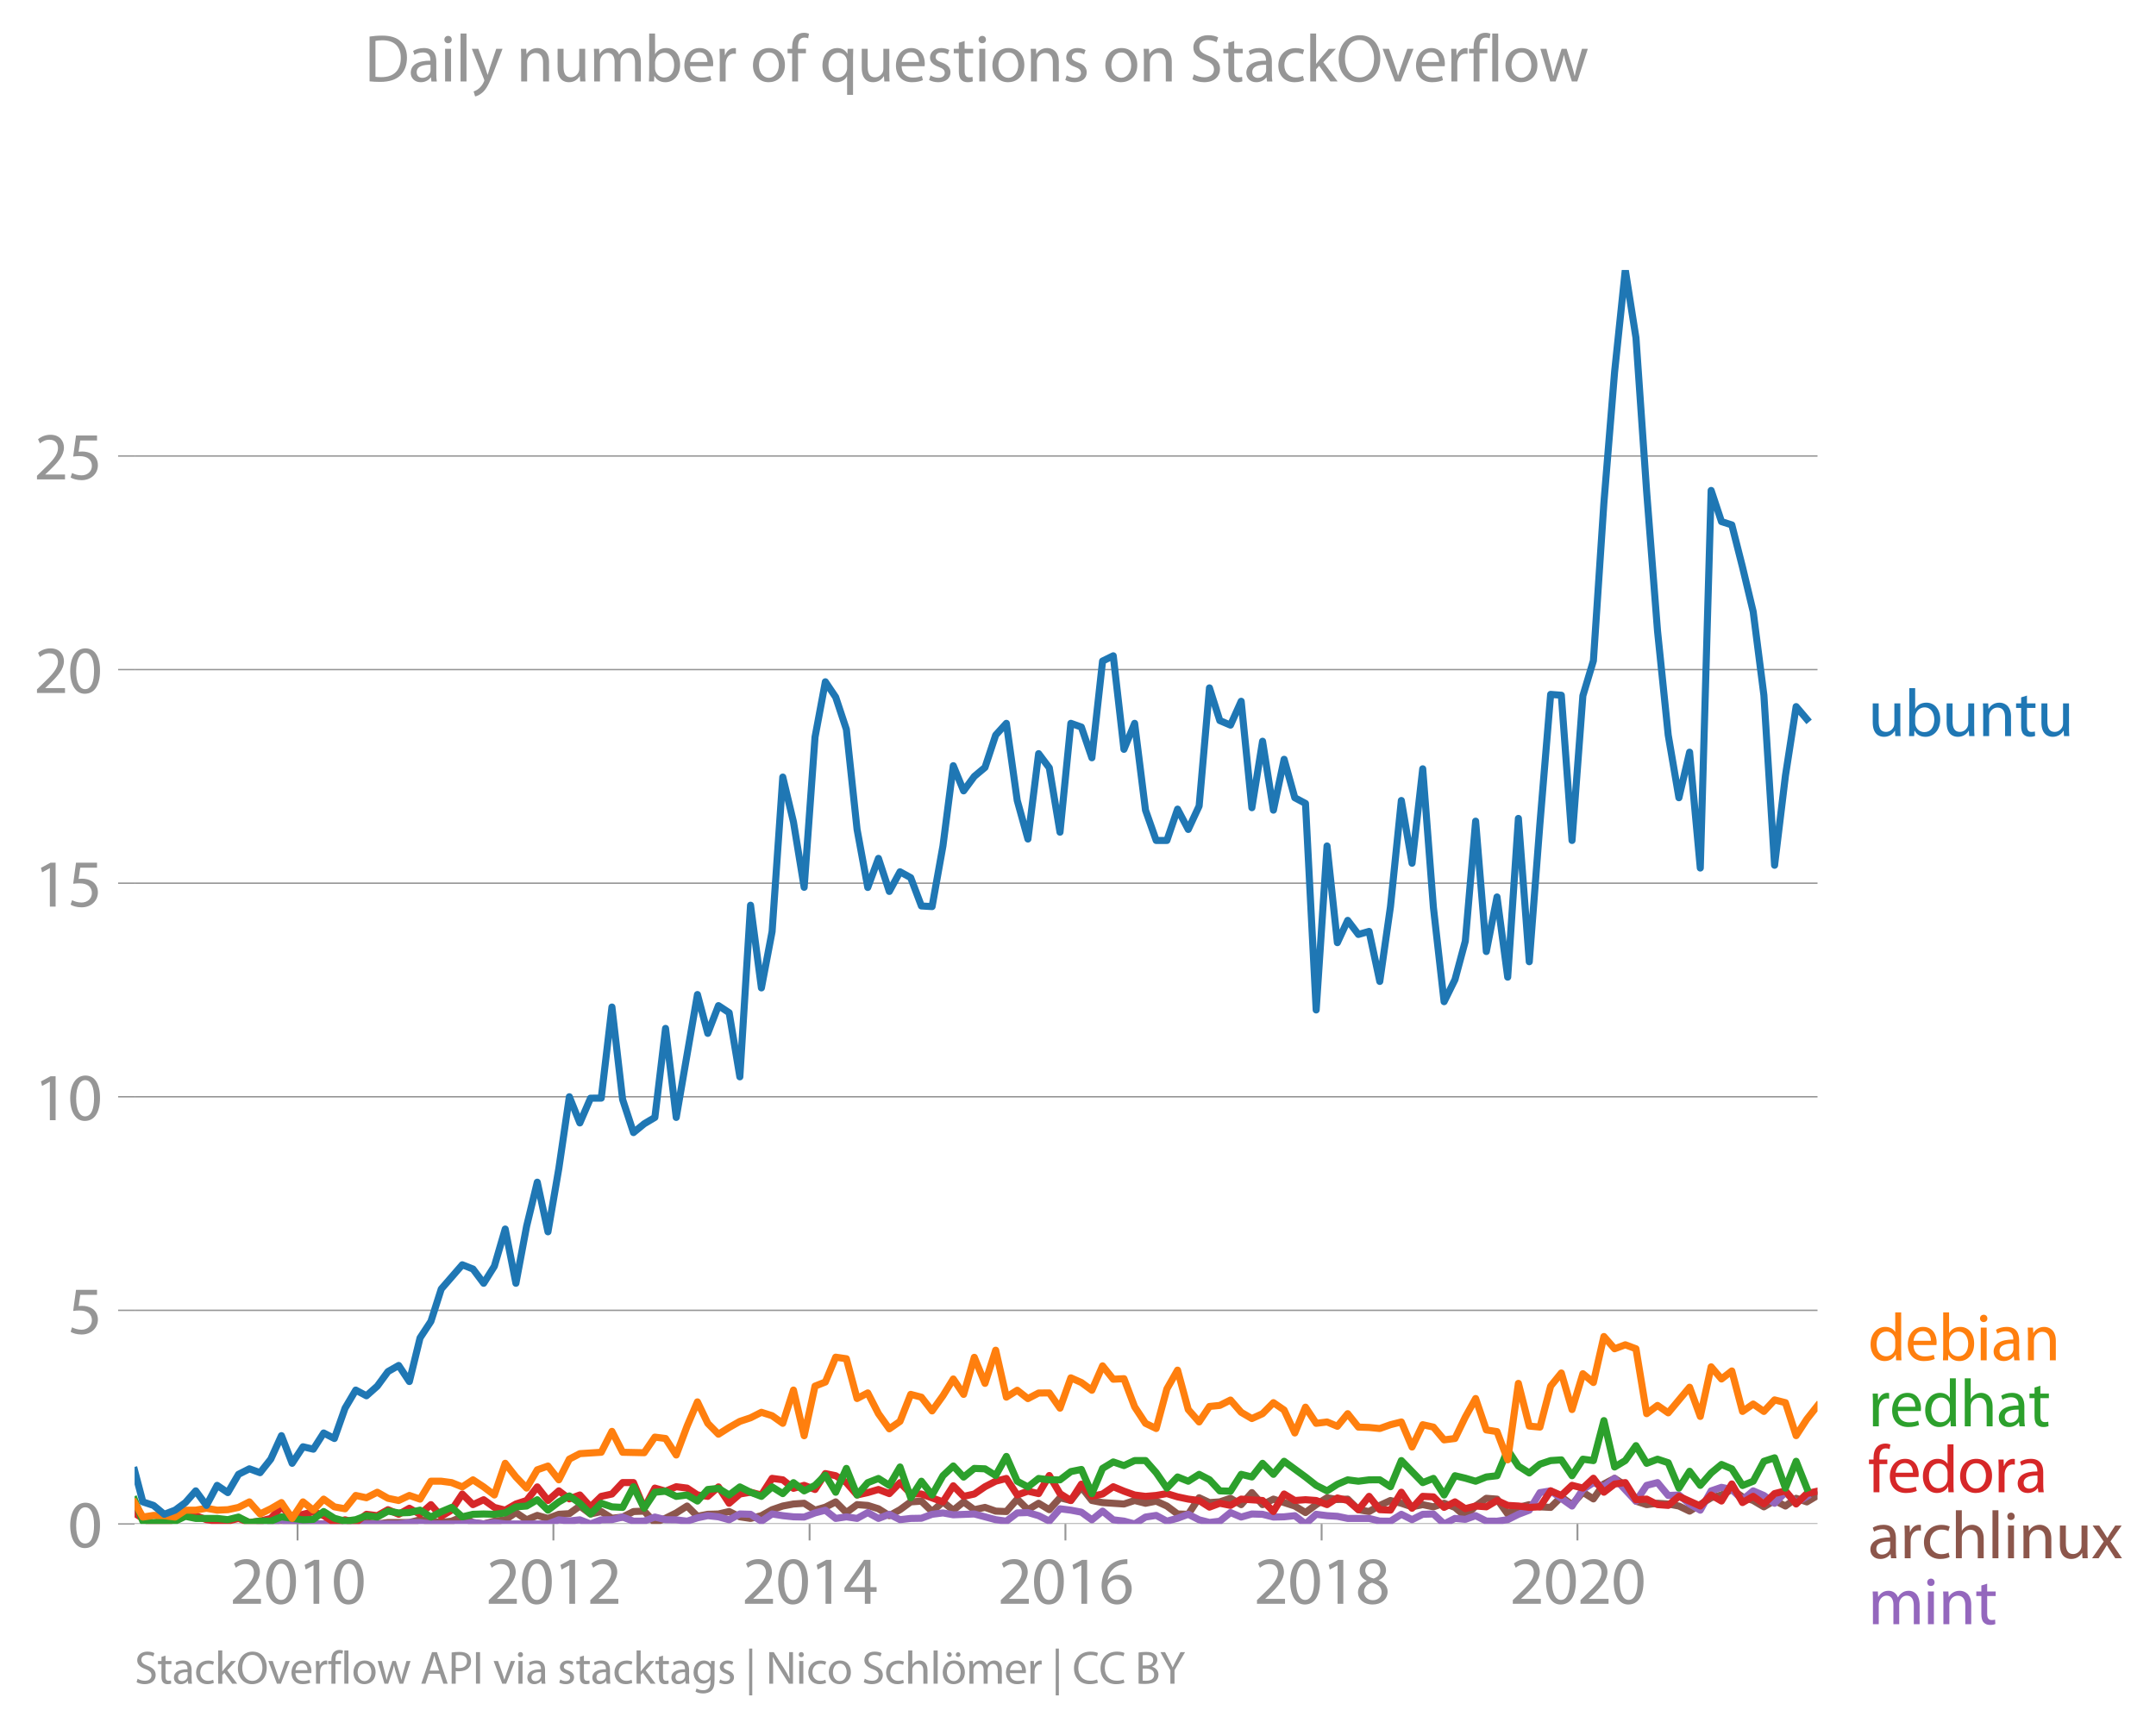 <svg height="489.243" viewBox="0 0 457.51 366.932" width="610.013" xmlns="http://www.w3.org/2000/svg" xmlns:xlink="http://www.w3.org/1999/xlink"><defs><style>*{stroke-linecap:butt;stroke-linejoin:round}</style></defs><g id="figure_1"><path d="M0 366.932h457.51V0H0z" style="fill:none" id="patch_1"/><g id="axes_1"><path d="M28.563 323.405h357.12V57.293H28.563z" style="fill:none" id="patch_2"/><g id="matplotlib.axis_1"><g id="xtick_1"><g id="line2d_1"><defs><path d="M0 0v3.5" id="mdb2505749c" style="stroke:#969696;stroke-width:.4"/></defs><use style="fill:#969696;stroke:#969696;stroke-width:.4" x="63.145" xlink:href="#mdb2505749c" y="323.405"/></g><g style="fill:#969696" transform="matrix(.14 0 0 -.14 48.782 340.345)" id="text_1"><defs><path d="M2944 0v467H1075v13l333 307c877 845 1434 1466 1434 2234 0 595-378 1209-1274 1209-480 0-890-179-1178-422l180-397c192 160 505 352 883 352 621 0 825-390 825-813-6-627-486-1164-1548-2176L288 346V0h2656z" id="MyriadPro-Regular-32" transform="scale(.016)"/><path d="M1677 4230c-845 0-1447-768-1447-2163C243 691 794-70 1606-70c922 0 1447 780 1447 2195 0 1325-499 2105-1376 2105zm-32-435c582 0 845-672 845-1696 0-1062-276-1734-852-1734-512 0-844 614-844 1696 0 1133 358 1734 851 1734z" id="MyriadPro-Regular-30" transform="scale(.016)"/><path d="M1510 0h544v4160h-480l-908-486 108-429 724 390h12V0z" id="MyriadPro-Regular-31" transform="scale(.016)"/></defs><use xlink:href="#MyriadPro-Regular-32"/><use x="51.3" xlink:href="#MyriadPro-Regular-30"/><use x="102.6" xlink:href="#MyriadPro-Regular-31"/><use x="153.9" xlink:href="#MyriadPro-Regular-30"/></g></g><g id="xtick_2"><use style="fill:#969696;stroke:#969696;stroke-width:.4" x="117.434" xlink:href="#mdb2505749c" y="323.405" id="line2d_2"/><g style="fill:#969696" transform="matrix(.14 0 0 -.14 103.071 340.345)" id="text_2"><use xlink:href="#MyriadPro-Regular-32"/><use x="51.3" xlink:href="#MyriadPro-Regular-30"/><use x="102.6" xlink:href="#MyriadPro-Regular-31"/><use x="153.9" xlink:href="#MyriadPro-Regular-32"/></g></g><g id="xtick_3"><use style="fill:#969696;stroke:#969696;stroke-width:.4" x="171.798" xlink:href="#mdb2505749c" y="323.405" id="line2d_3"/><g style="fill:#969696" transform="matrix(.14 0 0 -.14 157.435 340.345)" id="text_3"><defs><path d="M2560 0v1133h582v441h-582v2586h-608L96 1504v-371h1933V0h531zM666 1574v13l1017 1415c115 192 218 371 346 614h19c-13-218-19-435-19-653V1574H666z" id="MyriadPro-Regular-34" transform="scale(.016)"/></defs><use xlink:href="#MyriadPro-Regular-32"/><use x="51.3" xlink:href="#MyriadPro-Regular-30"/><use x="102.6" xlink:href="#MyriadPro-Regular-31"/><use x="153.9" xlink:href="#MyriadPro-Regular-34"/></g></g><g id="xtick_4"><use style="fill:#969696;stroke:#969696;stroke-width:.4" x="226.087" xlink:href="#mdb2505749c" y="323.405" id="line2d_4"/><g style="fill:#969696" transform="matrix(.14 0 0 -.14 211.724 340.345)" id="text_4"><defs><path d="M2662 4224c-102 0-243-6-409-32-525-64-986-275-1331-614-410-410-704-1056-704-1876C218 621 800-70 1690-70c864 0 1382 704 1382 1465 0 813-518 1344-1254 1344-461 0-807-217-1005-480h-19c96 685 563 1331 1446 1479 160 25 307 32 422 25v461zM1690 365c-589 0-903 505-916 1190 0 103 26 186 64 250 154 301 468 512 807 512 518 0 857-359 857-954s-326-998-806-998h-6z" id="MyriadPro-Regular-36" transform="scale(.016)"/></defs><use xlink:href="#MyriadPro-Regular-32"/><use x="51.3" xlink:href="#MyriadPro-Regular-30"/><use x="102.6" xlink:href="#MyriadPro-Regular-31"/><use x="153.9" xlink:href="#MyriadPro-Regular-36"/></g></g><g id="xtick_5"><use style="fill:#969696;stroke:#969696;stroke-width:.4" x="280.451" xlink:href="#mdb2505749c" y="323.405" id="line2d_5"/><g style="fill:#969696" transform="matrix(.14 0 0 -.14 266.088 340.345)" id="text_5"><defs><path d="M1062 2170c-512-218-825-589-825-1114C237 448 762-70 1632-70c794 0 1414 486 1414 1209 0 506-320 871-838 1075v20c512 243 685 620 685 972 0 519-403 1024-1210 1024-729 0-1286-448-1286-1107 0-358 198-717 659-934l6-19zm583-1831c-531 0-851 371-832 794 0 397 262 717 749 857 563-160 915-403 915-908 0-423-327-743-832-743zm6 3488c506 0 704-345 704-678 0-378-275-634-633-755-480 128-794 352-794 768 0 358 256 665 723 665z" id="MyriadPro-Regular-38" transform="scale(.016)"/></defs><use xlink:href="#MyriadPro-Regular-32"/><use x="51.3" xlink:href="#MyriadPro-Regular-30"/><use x="102.6" xlink:href="#MyriadPro-Regular-31"/><use x="153.9" xlink:href="#MyriadPro-Regular-38"/></g></g><g id="xtick_6"><use style="fill:#969696;stroke:#969696;stroke-width:.4" x="334.74" xlink:href="#mdb2505749c" y="323.405" id="line2d_6"/><g style="fill:#969696" transform="matrix(.14 0 0 -.14 320.377 340.345)" id="text_6"><use xlink:href="#MyriadPro-Regular-32"/><use x="51.3" xlink:href="#MyriadPro-Regular-30"/><use x="102.6" xlink:href="#MyriadPro-Regular-32"/><use x="153.9" xlink:href="#MyriadPro-Regular-30"/></g></g></g><g id="matplotlib.axis_2"><g id="ytick_1"><path clip-path="url(#pc9779e0b05)" d="M28.563 323.405h357.12" style="fill:none;stroke:#969696;stroke-linecap:square;stroke-width:.3" id="line2d_7"/><g id="line2d_8"><defs><path d="M0 0h-3.5" id="ma1d2a63b1e" style="stroke:#969696;stroke-width:.3"/></defs><use style="fill:#969696;stroke:#969696;stroke-width:.3" x="28.563" xlink:href="#ma1d2a63b1e" y="323.405"/></g><use xlink:href="#MyriadPro-Regular-30" style="fill:#969696" transform="matrix(.14 0 0 -.14 14.382 328.375)" id="text_7"/></g><g id="ytick_2"><path clip-path="url(#pc9779e0b05)" d="M28.563 278.078h357.12" style="fill:none;stroke:#969696;stroke-linecap:square;stroke-width:.3" id="line2d_9"/><use style="fill:#969696;stroke:#969696;stroke-width:.3" x="28.563" xlink:href="#ma1d2a63b1e" y="278.078" id="line2d_10"/><g style="fill:#969696" transform="matrix(.14 0 0 -.14 14.382 283.048)" id="text_8"><defs><path d="M2771 4160H781L512 2163c154 19 339 45 576 45 832 0 1190-384 1197-922 0-556-455-902-986-902-377 0-717 128-889 230L269 186C467 58 851-70 1306-70c902 0 1548 608 1548 1420 0 525-268 884-595 1069-256 154-576 224-896 224-153 0-243-13-339-25l160 1068h1587v474z" id="MyriadPro-Regular-35" transform="scale(.016)"/></defs><use xlink:href="#MyriadPro-Regular-35"/></g></g><g id="ytick_3"><path clip-path="url(#pc9779e0b05)" d="M28.563 232.752h357.12" style="fill:none;stroke:#969696;stroke-linecap:square;stroke-width:.3" id="line2d_11"/><use style="fill:#969696;stroke:#969696;stroke-width:.3" x="28.563" xlink:href="#ma1d2a63b1e" y="232.752" id="line2d_12"/><g style="fill:#969696" transform="matrix(.14 0 0 -.14 7.2 237.722)" id="text_9"><use xlink:href="#MyriadPro-Regular-31"/><use x="51.3" xlink:href="#MyriadPro-Regular-30"/></g></g><g id="ytick_4"><path clip-path="url(#pc9779e0b05)" d="M28.563 187.425h357.12" style="fill:none;stroke:#969696;stroke-linecap:square;stroke-width:.3" id="line2d_13"/><use style="fill:#969696;stroke:#969696;stroke-width:.3" x="28.563" xlink:href="#ma1d2a63b1e" y="187.425" id="line2d_14"/><g style="fill:#969696" transform="matrix(.14 0 0 -.14 7.2 192.395)" id="text_10"><use xlink:href="#MyriadPro-Regular-31"/><use x="51.3" xlink:href="#MyriadPro-Regular-35"/></g></g><g id="ytick_5"><path clip-path="url(#pc9779e0b05)" d="M28.563 142.098h357.12" style="fill:none;stroke:#969696;stroke-linecap:square;stroke-width:.3" id="line2d_15"/><use style="fill:#969696;stroke:#969696;stroke-width:.3" x="28.563" xlink:href="#ma1d2a63b1e" y="142.098" id="line2d_16"/><g style="fill:#969696" transform="matrix(.14 0 0 -.14 7.2 147.068)" id="text_11"><use xlink:href="#MyriadPro-Regular-32"/><use x="51.3" xlink:href="#MyriadPro-Regular-30"/></g></g><g id="ytick_6"><path clip-path="url(#pc9779e0b05)" d="M28.563 96.771h357.12" style="fill:none;stroke:#969696;stroke-linecap:square;stroke-width:.3" id="line2d_17"/><use style="fill:#969696;stroke:#969696;stroke-width:.3" x="28.563" xlink:href="#ma1d2a63b1e" y="96.771" id="line2d_18"/><g style="fill:#969696" transform="matrix(.14 0 0 -.14 7.2 101.741)" id="text_12"><use xlink:href="#MyriadPro-Regular-32"/><use x="51.3" xlink:href="#MyriadPro-Regular-35"/></g></g></g><path clip-path="url(#pc9779e0b05)" d="m57.457 323.405 2.267-.302 2.268.01 2.305.292h6.656l2.269-.585 2.268.585 2.268-.292 2.306.292 2.268-.302h4.536l2.269-.575 4.499.553 2.192-.26 2.27-.927 2.268 1.219 2.269.292 2.268-.585 2.305-.292 2.269-1.54 2.27 1.54 2.266-.936 2.268.643 2.306-.877 2.23-.141 2.23-1.613 2.27 1.686 2.268-.517 2.269 1.423 2.268-.253 2.305-1.17 2.269-.087 2.27 2.427 2.266-.917 2.268-1.13 2.306-1.462 2.194 2.182 2.192-.428 2.27-.068 2.268-.517 2.268 1.121 2.269.341 2.305-.584 2.268-1.268 2.27-.78 2.267-.428 2.268-.156 2.306 1.462 2.193-.637 2.193-1.118 2.27 2.262 2.268-1.677 2.268.166 2.268.711 2.306 1.463 2.268-1.268 2.27-1.657 2.267-.156 2.268 2.203 2.305-2.047 2.194 1.765 2.192-1.765 2.27 1.657 2.269-.487 2.268.79 2.268.087 2.305-2.632 2.269 2.242 2.27-1.364 2.266 1.364 2.269-2.534 2.305.585 2.231-2.844 2.23 2.844 2.27.438 4.536.303 2.268-.741 2.306.585 2.268-.449 2.27 1.034 2.266 1.686 2.269.068 2.305-3.51 2.194 1.024 2.192-.146 2.27-.76 2.268 1.345 2.269-2.554 2.268 2.554 2.305-1.17 4.538 1.463 2.267 1.384 2.268-1.677 2.306-1.462 2.194.376 2.192-.084 2.27 2.242 2.268.39 2.268-1.296 2.268-1.043 2.306.585 2.268.76 2.27-.468 2.267.468 2.268-.76 2.305.877 2.194 1.89 2.193-2.182 2.27-1.638 2.268.175 2.268 3.149 2.268-1.394 2.306-.585 2.268.468 2.27.117 2.266-2.232 2.269 1.647 2.305-2.632 2.231 1.412 2.23-3.166 2.27-1.19 2.268 1.482 2.268 3.353 2.268.741 2.306-.292 2.268.156 2.27.429 2.266 1.082 4.574-2.837 2.194-.595 2.192-1.16 2.27 1.57 2.268.77 2.269 1.345 2.268-1.345 2.305 1.17 2.269-1.638 2.27.76 2.266-1.364h0" style="fill:none;stroke:#8c564b;stroke-linecap:square;stroke-width:1.5" id="line2d_19"/><path clip-path="url(#pc9779e0b05)" d="m55.187 323.405 2.27-.292 2.267-.614 2.268.906h22.61l2.266-.302 2.269.01 2.305.292h6.656l2.268-.292 2.269.292 2.268-.292 2.305.292h9.073l2.306-.877 2.23.252 2.23-.252 2.27.877 2.268-.877 2.269-.03 2.268-.555 2.305.877 2.269-.02 2.27-.857 2.266.556 2.268.029 2.306.292 2.194-.71 2.192-.46 2.27.244 2.268.634 2.268-1.238 2.269.068 2.305 1.462 2.268-1.53 2.27.36 2.267.244 2.268.049 2.306-.877 2.193-.575 2.193 1.744 2.27-.34 2.268.34 2.268-1.247 2.268 1.247 2.306-.877 2.268 1.14 2.27-.263 2.267-.039 2.268-.838 2.305-.292 2.194.397 4.462-.173 4.537 1.209 2.268.321 2.305-1.754 2.269-.078 2.27.663 2.266 1.15 2.269-2.613 2.305.293 2.231.423 2.23 1.624 2.27-1.842 2.268 1.842 2.268.273 2.268.604 2.306-1.462 2.268-.35 2.27 1.227 2.266-.624 2.269-.838 2.305 1.17 2.194.553 2.192-.26 2.27-1.833 2.268.955 2.269-.653 2.268.068 2.305.585 2.268-.049 2.27-.243 2.267 1.754 2.268-2.047 2.306.293 2.194.135 2.192.45h4.538l2.268.565 2.268.02 2.306-1.463 2.268 1.14 2.27-1.14 2.267-.068 2.268 2.115 2.305-1.17 2.194.199 2.193-.783 2.27 1.15 2.268.02 2.268-.322 2.268-1.14 2.306-.878 2.268-3.724 2.27-.37 4.535 3.217 2.305-3.51 2.231-1.442 2.23.857 2.27-1.774 4.536 4.835 2.268-3.353 2.306-.585 2.268 2.73 2.27-.098 2.266 1.91 2.269 1.307 2.305-4.094 2.194-.752 2.192.46 2.27 2.173 2.268-1.881 2.269.975 2.268 1.657 2.305-2.34 2.269 2.193 2.27-1.315h0" style="fill:none;stroke:#9467bd;stroke-linecap:square;stroke-width:1.5" id="line2d_20"/><path clip-path="url(#pc9779e0b05)" d="m28.563 321.139 1.75 1.096 2.266 1.17h2.268l4.5-2.266 2.192.512 2.27.848 2.268.321 2.268-.02 2.269-.565 2.305.878 2.268-.312 2.27-.566 2.267-2.456 2.268 2.164 4.5-1.128 2.192.836 2.27 1.452 2.268-.575 2.268.575 2.268-1.745 2.306.293 2.268-1.268 2.27.975 2.266-1.277 2.269 1.277 2.305-2.047 2.194 2.475 2.192-1.305 2.27-3.422 2.268 2.252 2.269-1.043 2.268 1.628 2.305.585 2.269-1.306 2.27-.741 2.266-2.886 2.268 2.886 2.306-2.047 2.23 1.704 2.23-.827 2.27 2.515 2.268-2.222 2.269-.498 2.268-2.427h2.305l2.269 5.45 2.27-4.28 2.266.653 2.268-.946 2.306.293 2.194 1.452 2.192.303 2.27-2.009 2.268 3.47 2.268-1.959 2.269-.38 2.305.585 2.268-3.529 2.27.312 2.267 1.804 2.268-.634 2.306.877 2.193-3.373 2.193.449 2.27 1.472 2.268 2.622 2.268-.507 2.268-.663 2.306.878 2.268-2.33 2.27 2.33 2.267.087 4.573 1.667 2.194-3.415 2.192 2.246 2.27-.498 2.269-1.55 2.268-1.17 2.268-.584 2.305 3.51 2.269-.81 2.27.517 2.266-3.84 2.269 3.84 2.305 1.462 2.231-3.469 2.23 2.592 2.27-.498 2.268-1.55 2.268.946 2.268.81 2.306.292 2.268-.195 2.27-.39 2.266.692 2.269.477 2.305.293 2.194 1.41 2.192-.825 2.27.458 2.268-1.336 4.537.293 2.305 2.34 2.268-3.715 2.27 1.375 2.267-.166 2.268.166 2.306.877 2.194-1.41 2.192.533 2.27 1.95 2.268-2.827 2.268 2.826 2.268.098 2.306-3.802 2.268 3.402 2.27-2.524 2.267.107 2.268 2.232 2.305-1.17 2.194 1.441 2.193-.563 2.27.175 2.268-1.345 2.268 1.043 2.268.127 2.306.292 2.268-.117 2.27-3.392 2.266.975 2.269-2.145 2.305.585 2.231-2.087 2.23 2.964 2.27-1.735 2.268-.312 2.268 3.636 2.268-.127 2.306 1.17 2.268.166 2.27-1.92 4.535 2.047 2.305-2.34 2.194 1.285 2.192-3.624 2.27 3.947 2.268-1.315 2.269 1.618 2.268-2.203 2.305-.585 2.269 2.788 2.27-2.203 2.266-.517h0" style="fill:none;stroke:#d62728;stroke-linecap:square;stroke-width:1.5" id="line2d_21"/><g style="fill:#1f77b4" transform="matrix(.14 0 0 -.14 396.397 156.21)" id="text_13"><defs><path d="M3059 3098h-563V1197c0-103-19-205-51-288-103-250-365-512-743-512-512 0-691 397-691 985v1716H448V1286C448 198 1030-70 1517-70c550 0 877 326 1024 576h13l32-506h499c-19 243-26 525-26 845v2253z" id="MyriadPro-Regular-75" transform="scale(.016)"/><path d="M467 800c0-275-13-589-25-800h486l26 512h19c230-410 589-582 1037-582 691 0 1388 550 1388 1657 7 941-537 1581-1305 1581-499 0-858-224-1056-570h-13v1946H467V800zm557 998c0 90 19 167 32 231 115 429 474 691 858 691 601 0 921-531 921-1152 0-710-352-1190-941-1190-409 0-736 268-844 659-13 64-26 134-26 205v556z" id="MyriadPro-Regular-62" transform="scale(.016)"/><path d="M467 0h563v1862c0 96 13 192 39 263 96 313 384 576 755 576 531 0 717-416 717-915V0h563v1850c0 1062-666 1318-1094 1318-512 0-871-288-1024-582h-13l-32 512H442c19-256 25-519 25-839V0z" id="MyriadPro-Regular-6e" transform="scale(.016)"/><path d="M595 3667v-569H115v-429h480V979c0-365 58-640 218-806C947 19 1158-70 1421-70c217 0 390 38 499 83l-26 422c-83-25-172-38-326-38-314 0-422 217-422 601v1671h806v429h-806v742l-551-173z" id="MyriadPro-Regular-74" transform="scale(.016)"/></defs><use xlink:href="#MyriadPro-Regular-75"/><use x="55.1" xlink:href="#MyriadPro-Regular-62"/><use x="112" xlink:href="#MyriadPro-Regular-75"/><use x="167.1" xlink:href="#MyriadPro-Regular-6e"/><use x="222.6" xlink:href="#MyriadPro-Regular-74"/><use x="255.7" xlink:href="#MyriadPro-Regular-75"/></g><g style="fill:#ff7f0e" transform="matrix(.14 0 0 -.14 396.397 288.684)" id="text_14"><defs><path d="M2579 4544V2694h-13c-140 250-460 474-934 474-755 0-1395-634-1389-1664C243 563 819-70 1568-70c506 0 883 262 1056 608h13l25-538h506c-19 211-26 525-26 800v3744h-563zm0-3245c0-89-6-166-25-243-103-422-448-672-826-672-608 0-915 518-915 1146 0 684 345 1196 928 1196 422 0 729-294 813-652 19-71 25-167 25-237v-538z" id="MyriadPro-Regular-64" transform="scale(.016)"/><path d="M2957 1446c6 58 19 148 19 263 0 569-269 1459-1280 1459-902 0-1453-736-1453-1670C243 563 813-70 1766-70c493 0 832 108 1031 198l-96 403c-211-89-455-160-858-160-563 0-1049 314-1062 1075h2176zM787 1850c45 390 295 915 864 915 634 0 787-557 781-915H787z" id="MyriadPro-Regular-65" transform="scale(.016)"/><path d="M1030 0v3098H467V0h563zM749 4320c-205 0-352-154-352-352 0-192 141-346 339-346 224 0 365 154 358 346 0 198-134 352-345 352z" id="MyriadPro-Regular-69" transform="scale(.016)"/><path d="M2643 1901c0 621-230 1267-1177 1267-391 0-762-109-1018-275l128-371c218 140 518 230 806 230 634 0 704-461 704-717v-64C890 1978 224 1568 224 819c0-448 320-889 947-889 442 0 775 217 947 460h20l44-390h512c-38 211-51 474-51 742v1159zm-544-858c0-57-13-121-32-179-89-262-345-518-749-518-288 0-531 172-531 537 0 602 698 711 1312 698v-538z" id="MyriadPro-Regular-61" transform="scale(.016)"/></defs><use xlink:href="#MyriadPro-Regular-64"/><use x="56.4" xlink:href="#MyriadPro-Regular-65"/><use x="106.5" xlink:href="#MyriadPro-Regular-62"/><use x="163.4" xlink:href="#MyriadPro-Regular-69"/><use x="186.8" xlink:href="#MyriadPro-Regular-61"/><use x="235" xlink:href="#MyriadPro-Regular-6e"/></g><g style="fill:#2ca02c" transform="matrix(.14 0 0 -.14 396.397 302.684)" id="text_15"><defs><path d="M467 0h557v1651c0 96 13 186 26 263 76 422 358 723 755 723 77 0 134-7 192-19v531c-51 13-96 19-160 19-378 0-717-262-858-678h-25l-20 608H442c19-288 25-602 25-967V0z" id="MyriadPro-Regular-72" transform="scale(.016)"/><path d="M467 0h563v1869c0 109 7 192 39 269 102 307 390 563 755 563 531 0 717-423 717-922V0h563v1843c0 1069-666 1325-1082 1325-211 0-409-64-576-160-172-96-313-237-403-397h-13v1933H467V0z" id="MyriadPro-Regular-68" transform="scale(.016)"/></defs><use xlink:href="#MyriadPro-Regular-72"/><use x="32.7" xlink:href="#MyriadPro-Regular-65"/><use x="82.8" xlink:href="#MyriadPro-Regular-64"/><use x="139.2" xlink:href="#MyriadPro-Regular-68"/><use x="194.7" xlink:href="#MyriadPro-Regular-61"/><use x="242.9" xlink:href="#MyriadPro-Regular-74"/></g><g style="fill:#d62728" transform="matrix(.14 0 0 -.14 396.397 316.684)" id="text_16"><defs><path d="M1082 0v2669h748v429h-748v166c0 474 121 896 601 896 160 0 275-32 359-70l76 435c-108 45-281 89-480 89-262 0-544-83-755-288-262-249-358-646-358-1081v-147H90v-429h435V0h557z" id="MyriadPro-Regular-66" transform="scale(.016)"/><path d="M1779 3168c-857 0-1536-608-1536-1645C243 544 890-70 1728-70c749 0 1542 499 1542 1644 0 948-601 1594-1491 1594zm-13-422c666 0 928-666 928-1191 0-697-403-1203-940-1203-551 0-941 512-941 1190 0 589 288 1204 953 1204z" id="MyriadPro-Regular-6f" transform="scale(.016)"/></defs><use xlink:href="#MyriadPro-Regular-66"/><use x="29.2" xlink:href="#MyriadPro-Regular-65"/><use x="79.3" xlink:href="#MyriadPro-Regular-64"/><use x="135.7" xlink:href="#MyriadPro-Regular-6f"/><use x="190.6" xlink:href="#MyriadPro-Regular-72"/><use x="223.3" xlink:href="#MyriadPro-Regular-61"/></g><g style="fill:#9467bd" transform="matrix(.14 0 0 -.14 396.397 344.684)" id="text_17"><defs><path d="M467 0h551v1869c0 96 12 192 44 275 90 282 346 563 698 563 429 0 646-358 646-851V0h551v1914c0 102 19 204 45 281 96 275 345 512 665 512 455 0 672-358 672-953V0h551v1824c0 1075-608 1344-1018 1344-294 0-499-77-685-218-128-96-249-230-345-403h-13c-135 365-455 621-877 621-512 0-800-275-973-570h-19l-26 500H442c19-256 25-519 25-839V0z" id="MyriadPro-Regular-6d" transform="scale(.016)"/></defs><use xlink:href="#MyriadPro-Regular-6d"/><use x="83.4" xlink:href="#MyriadPro-Regular-69"/><use x="106.8" xlink:href="#MyriadPro-Regular-6e"/><use x="162.3" xlink:href="#MyriadPro-Regular-74"/></g><g style="fill:#8c564b" transform="matrix(.14 0 0 -.14 396.397 330.684)" id="text_18"><defs><path d="M2579 538c-160-71-371-154-691-154-614 0-1075 442-1075 1158 0 647 384 1172 1094 1172 307 0 519-71 653-148l128 436c-154 76-448 160-781 160-1011 0-1664-692-1664-1645C243 570 851-70 1786-70c416 0 742 108 889 185l-96 423z" id="MyriadPro-Regular-63" transform="scale(.016)"/><path d="M467 0h563v4544H467V0z" id="MyriadPro-Regular-6c" transform="scale(.016)"/><path d="m102 3098 1050-1517L51 0h621l448 698c115 185 224 345 326 537h13c109-185 211-358 333-537L2246 0h640L1798 1600l1056 1498h-608l-435-660c-102-166-205-326-307-512h-19c-103 173-199 333-314 506l-441 666H102z" id="MyriadPro-Regular-78" transform="scale(.016)"/></defs><use xlink:href="#MyriadPro-Regular-61"/><use x="48.2" xlink:href="#MyriadPro-Regular-72"/><use x="80.9" xlink:href="#MyriadPro-Regular-63"/><use x="125.7" xlink:href="#MyriadPro-Regular-68"/><use x="181.2" xlink:href="#MyriadPro-Regular-6c"/><use x="204.8" xlink:href="#MyriadPro-Regular-69"/><use x="228.2" xlink:href="#MyriadPro-Regular-6e"/><use x="283.7" xlink:href="#MyriadPro-Regular-75"/><use x="338.8" xlink:href="#MyriadPro-Regular-78"/></g><g style="fill:#969696" transform="matrix(.097 0 0 -.097 28.563 357.303)" id="text_19"><defs><path d="M269 211C499 58 954-70 1370-70c1017 0 1510 582 1510 1248 0 633-371 985-1101 1267-595 230-857 429-857 832 0 294 224 646 812 646 391 0 679-128 820-205l153 455c-192 109-512 211-953 211-839 0-1396-499-1396-1171 0-608 436-973 1140-1223 582-224 812-454 812-857 0-435-332-736-902-736-384 0-749 128-998 281L269 211z" id="MyriadPro-Regular-53" transform="scale(.016)"/><path d="M1024 4544H467V0h557v1165l288 320L2381 0h685L1702 1824l1197 1274h-678l-909-1069c-90-109-198-243-275-352h-13v2867z" id="MyriadPro-Regular-6b" transform="scale(.016)"/><path d="M2234 4384c-1152 0-2004-896-2004-2266C230 813 1030-70 2170-70c1100 0 2003 787 2003 2272 0 1280-762 2182-1939 2182zm-26-454c928 0 1376-896 1376-1754 0-979-499-1792-1382-1792-877 0-1376 826-1376 1747 0 947 460 1799 1382 1799z" id="MyriadPro-Regular-4f" transform="scale(.016)"/><path d="M83 3098 1261 0h537l1216 3098h-588l-602-1741c-102-282-192-538-262-794h-20c-64 256-147 512-249 794L685 3098H83z" id="MyriadPro-Regular-76" transform="scale(.016)"/><path d="M115 3098 1050 0h512l499 1472c109 333 205 653 281 1024h13c77-365 167-672 275-1018L3104 0h512l998 3098h-556l-442-1556c-102-364-186-691-237-1004h-19c-70 313-160 640-275 1011l-480 1549h-474l-505-1575c-103-339-205-672-276-985h-19c-57 320-141 640-230 985L691 3098H115z" id="MyriadPro-Regular-77" transform="scale(.016)"/><path d="M2714 1357 3174 0h596L2298 4314h-672L160 0h576l448 1357h1530zm-1415 435 423 1248c83 262 153 525 217 781h13c64-250 128-506 224-787l422-1242H1299z" id="MyriadPro-Regular-41" transform="scale(.016)"/><path d="M486 0h557v1728c128-32 282-38 448-38 544 0 1024 160 1319 473 217 224 332 531 332 922 0 384-140 697-377 902-256 231-659 359-1210 359-448 0-800-39-1069-84V0zm557 3859c96 26 282 45 525 45 614 0 1018-275 1018-845 0-595-410-921-1082-921-186 0-339 12-461 44v1677z" id="MyriadPro-Regular-50" transform="scale(.016)"/><path d="M486 4314V0h557v4314H486z" id="MyriadPro-Regular-49" transform="scale(.016)"/><path d="M250 147C467 19 781-70 1120-70c736 0 1158 390 1158 934 0 461-275 730-812 934-404 154-589 269-589 525 0 231 185 423 518 423 288 0 512-103 634-180l141 410c-173 102-448 192-762 192-666 0-1069-410-1069-909 0-371 263-678 819-877 416-153 576-300 576-569 0-256-192-461-601-461-282 0-576 115-743 224L250 147z" id="MyriadPro-Regular-73" transform="scale(.016)"/><path d="M3110 2246c0 378 13 628 26 852h-493l-25-468h-13c-135 256-429 538-967 538-710 0-1395-595-1395-1645C243 666 794 13 1562 13c480 0 812 230 985 518h13V186c0-781-422-1082-998-1082-384 0-704 115-909 243l-141-429c250-166 659-256 1030-256 391 0 826 90 1127 372 301 268 441 704 441 1414v1798zm-556-928c0-96-13-204-45-300-122-359-435-576-781-576-608 0-915 505-915 1113 0 717 384 1171 921 1171 410 0 685-268 788-595 25-77 32-160 32-256v-557z" id="MyriadPro-Regular-67" transform="scale(.016)"/><path d="M550 4800v-6400h429v6400H550z" id="MyriadPro-Regular-7c" transform="scale(.016)"/><path d="M1011 0v1843c0 717-13 1235-45 1779l20 7c217-467 505-960 806-1440L3162 0h563v4314h-525V2509c0-672 13-1197 64-1773l-13-6c-205 441-454 896-774 1401L1094 4314H486V0h525z" id="MyriadPro-Regular-4e" transform="scale(.016)"/><path d="M1165 3648c185 0 313 154 313 326 0 186-134 327-313 327s-327-147-327-327c0-172 135-326 320-326h7zm1184 0c185 0 313 154 313 326 0 186-134 327-313 327s-320-147-320-327c0-172 128-326 313-326h7zm-570-480c-857 0-1536-608-1536-1645C243 544 890-70 1728-70c749 0 1542 499 1542 1644 0 948-601 1594-1491 1594zm-13-422c666 0 928-666 928-1191 0-697-403-1203-940-1203-551 0-941 512-941 1190 0 589 288 1204 953 1204z" id="MyriadPro-Regular-f6" transform="scale(.016)"/><path d="M3386 582c-224-108-570-179-909-179-1050 0-1658 679-1658 1735 0 1132 672 1779 1683 1779 359 0 660-77 871-179l134 454c-147 77-486 192-1024 192-1337 0-2253-915-2253-2266C230 704 1146-70 2362-70c524 0 934 108 1139 211l-115 441z" id="MyriadPro-Regular-43" transform="scale(.016)"/><path d="M486 13c186-26 480-51 864-51 704 0 1191 128 1492 403 217 211 364 493 364 864 0 640-480 979-889 1081v13c454 167 729 531 729 947 0 340-134 596-358 762-269 218-627 314-1184 314-390 0-774-39-1018-90V13zm557 3865c90 20 237 39 493 39 563 0 947-199 947-704 0-416-345-723-934-723h-506v1388zm0-1811h461c608 0 1114-243 1114-832 0-627-532-838-1108-838-198 0-358 6-467 25v1645z" id="MyriadPro-Regular-42" transform="scale(.016)"/><path d="M2010 0v1837l1446 2477h-634l-620-1191c-167-326-314-608-436-889h-12c-135 300-263 563-429 889L717 4314H83l1363-2484V0h564z" id="MyriadPro-Regular-59" transform="scale(.016)"/></defs><use xlink:href="#MyriadPro-Regular-53"/><use x="49.3" xlink:href="#MyriadPro-Regular-74"/><use x="82.4" xlink:href="#MyriadPro-Regular-61"/><use x="130.6" xlink:href="#MyriadPro-Regular-63"/><use x="175.4" xlink:href="#MyriadPro-Regular-6b"/><use x="222.3" xlink:href="#MyriadPro-Regular-4f"/><use x="291.2" xlink:href="#MyriadPro-Regular-76"/><use x="339.3" xlink:href="#MyriadPro-Regular-65"/><use x="389.4" xlink:href="#MyriadPro-Regular-72"/><use x="422.1" xlink:href="#MyriadPro-Regular-66"/><use x="451.3" xlink:href="#MyriadPro-Regular-6c"/><use x="474.9" xlink:href="#MyriadPro-Regular-6f"/><use x="529.8" xlink:href="#MyriadPro-Regular-77"/><use x="603.4" xlink:href="#MyriadPro-Regular-20"/><use x="624.6" xlink:href="#MyriadPro-Regular-41"/><use x="685.8" xlink:href="#MyriadPro-Regular-50"/><use x="739" xlink:href="#MyriadPro-Regular-49"/><use x="762.9" xlink:href="#MyriadPro-Regular-20"/><use x="784.1" xlink:href="#MyriadPro-Regular-76"/><use x="832.2" xlink:href="#MyriadPro-Regular-69"/><use x="855.6" xlink:href="#MyriadPro-Regular-61"/><use x="903.8" xlink:href="#MyriadPro-Regular-20"/><use x="925" xlink:href="#MyriadPro-Regular-73"/><use x="964.6" xlink:href="#MyriadPro-Regular-74"/><use x="997.7" xlink:href="#MyriadPro-Regular-61"/><use x="1045.9" xlink:href="#MyriadPro-Regular-63"/><use x="1090.7" xlink:href="#MyriadPro-Regular-6b"/><use x="1137.6" xlink:href="#MyriadPro-Regular-74"/><use x="1170.7" xlink:href="#MyriadPro-Regular-61"/><use x="1218.9" xlink:href="#MyriadPro-Regular-67"/><use x="1274.8" xlink:href="#MyriadPro-Regular-73"/><use x="1314.4" xlink:href="#MyriadPro-Regular-20"/><use x="1335.6" xlink:href="#MyriadPro-Regular-7c"/><use x="1359.5" xlink:href="#MyriadPro-Regular-20"/><use x="1380.7" xlink:href="#MyriadPro-Regular-4e"/><use x="1446.5" xlink:href="#MyriadPro-Regular-69"/><use x="1469.9" xlink:href="#MyriadPro-Regular-63"/><use x="1514.7" xlink:href="#MyriadPro-Regular-6f"/><use x="1569.6" xlink:href="#MyriadPro-Regular-20"/><use x="1590.8" xlink:href="#MyriadPro-Regular-53"/><use x="1640.1" xlink:href="#MyriadPro-Regular-63"/><use x="1684.9" xlink:href="#MyriadPro-Regular-68"/><use x="1740.4" xlink:href="#MyriadPro-Regular-6c"/><use x="1764" xlink:href="#MyriadPro-Regular-f6"/><use x="1818.9" xlink:href="#MyriadPro-Regular-6d"/><use x="1902.3" xlink:href="#MyriadPro-Regular-65"/><use x="1952.4" xlink:href="#MyriadPro-Regular-72"/><use x="1985.1" xlink:href="#MyriadPro-Regular-20"/><use x="2006.3" xlink:href="#MyriadPro-Regular-7c"/><use x="2030.2" xlink:href="#MyriadPro-Regular-20"/><use x="2051.4" xlink:href="#MyriadPro-Regular-43"/><use x="2109.4" xlink:href="#MyriadPro-Regular-43"/><use x="2167.4" xlink:href="#MyriadPro-Regular-20"/><use x="2188.6" xlink:href="#MyriadPro-Regular-42"/><use x="2242.8" xlink:href="#MyriadPro-Regular-59"/></g><g style="fill:#969696" transform="matrix(.14 0 0 -.14 77.337 17.293)" id="text_20"><defs><path d="M486 13c282-32 615-51 1012-51 838 0 1504 217 1907 620 403 397 621 973 621 1677 0 698-224 1197-608 1549-378 352-948 538-1748 538-441 0-844-39-1184-90V13zm557 3833c147 32 365 58 653 58 1178 0 1754-646 1747-1664 0-1165-646-1830-1837-1830-217 0-422 6-563 32v3404z" id="MyriadPro-Regular-44" transform="scale(.016)"/><path d="M58 3098 1203 243c26-70 39-115 39-147s-20-77-45-134c-128-288-320-506-474-628-166-140-352-230-493-275l141-473c141 25 416 121 691 364 384 333 660 877 1063 1940l845 2208h-596l-614-1818c-77-224-141-461-198-646h-13c-51 185-128 428-199 633L672 3098H58z" id="MyriadPro-Regular-79" transform="scale(.016)"/><path d="M2579-1267h563v3513c0 320 7 589 20 852h-532l-19-468h-13c-153 301-473 538-953 538-653 0-1402-512-1402-1670C243 557 832-70 1555-70c499 0 845 243 1011 550h13v-1747zm0 2528c0-83-19-192-45-269-128-390-441-614-806-614-621 0-915 537-915 1152 0 697 352 1190 934 1190 423 0 723-294 807-640 19-70 25-160 25-237v-582z" id="MyriadPro-Regular-71" transform="scale(.016)"/></defs><use xlink:href="#MyriadPro-Regular-44"/><use x="66.6" xlink:href="#MyriadPro-Regular-61"/><use x="114.8" xlink:href="#MyriadPro-Regular-69"/><use x="138.2" xlink:href="#MyriadPro-Regular-6c"/><use x="161.8" xlink:href="#MyriadPro-Regular-79"/><use x="208.9" xlink:href="#MyriadPro-Regular-20"/><use x="230.1" xlink:href="#MyriadPro-Regular-6e"/><use x="285.6" xlink:href="#MyriadPro-Regular-75"/><use x="340.7" xlink:href="#MyriadPro-Regular-6d"/><use x="424.1" xlink:href="#MyriadPro-Regular-62"/><use x="481" xlink:href="#MyriadPro-Regular-65"/><use x="531.1" xlink:href="#MyriadPro-Regular-72"/><use x="563.8" xlink:href="#MyriadPro-Regular-20"/><use x="585" xlink:href="#MyriadPro-Regular-6f"/><use x="639.9" xlink:href="#MyriadPro-Regular-66"/><use x="669.1" xlink:href="#MyriadPro-Regular-20"/><use x="690.3" xlink:href="#MyriadPro-Regular-71"/><use x="746.6" xlink:href="#MyriadPro-Regular-75"/><use x="801.7" xlink:href="#MyriadPro-Regular-65"/><use x="851.8" xlink:href="#MyriadPro-Regular-73"/><use x="891.4" xlink:href="#MyriadPro-Regular-74"/><use x="924.5" xlink:href="#MyriadPro-Regular-69"/><use x="947.9" xlink:href="#MyriadPro-Regular-6f"/><use x="1002.8" xlink:href="#MyriadPro-Regular-6e"/><use x="1058.3" xlink:href="#MyriadPro-Regular-73"/><use x="1097.9" xlink:href="#MyriadPro-Regular-20"/><use x="1119.1" xlink:href="#MyriadPro-Regular-6f"/><use x="1174" xlink:href="#MyriadPro-Regular-6e"/><use x="1229.5" xlink:href="#MyriadPro-Regular-20"/><use x="1250.7" xlink:href="#MyriadPro-Regular-53"/><use x="1300" xlink:href="#MyriadPro-Regular-74"/><use x="1333.1" xlink:href="#MyriadPro-Regular-61"/><use x="1381.3" xlink:href="#MyriadPro-Regular-63"/><use x="1426.1" xlink:href="#MyriadPro-Regular-6b"/><use x="1473" xlink:href="#MyriadPro-Regular-4f"/><use x="1541.9" xlink:href="#MyriadPro-Regular-76"/><use x="1590" xlink:href="#MyriadPro-Regular-65"/><use x="1640.1" xlink:href="#MyriadPro-Regular-72"/><use x="1672.8" xlink:href="#MyriadPro-Regular-66"/><use x="1702" xlink:href="#MyriadPro-Regular-6c"/><use x="1725.6" xlink:href="#MyriadPro-Regular-6f"/><use x="1780.5" xlink:href="#MyriadPro-Regular-77"/></g><path clip-path="url(#pc9779e0b05)" d="m28.563 318.306 1.75 4.514 2.266.283 2.268-.283h2.306l2.194-1.034 2.192.45h4.538l2.268.263 2.269-.556 2.305 1.17 2.268-.312 2.27.02 2.267-.927 4.573.634 2.194-.094 2.193-1.66 2.27 1.422 2.268.624 2.268-.321 2.268-.848 2.306.292 2.268-1.257 2.27.38 2.266-.078 2.269-.507 2.305 1.462 2.194-1.128 2.192-.919 2.27 1.998 2.268-.536 2.269-.068 2.268.068 2.305-.292 2.269-1.287 2.27-.175 2.266-1.336 2.268 2.213 2.306-1.755 2.23-1.26 2.23 1.553 2.27 2.27 2.268-2.27 2.269.76 2.268.117 2.305-4.387 2.269 4.572 2.27-3.402 2.266-.224 2.268 1.102 2.306-.293L148 318.55l2.192-2.455 2.27-.243 2.268 1.413 2.268-1.716 2.269 1.131 2.305.878 2.268-2.009 2.27 1.424 2.267-2.33 2.268 1.745 2.306-1.17 2.193-2.172 2.193 3.634 2.27-5.059 2.268 5.644 2.268-2.622 2.268-.887 2.306 1.462 2.268-3.899 2.27 6.53 2.267-3.508 2.268 2.924 2.305-4.094 2.194-2.068 2.192 2.36 2.27-1.842 2.269.088 2.268 1.423 2.268-4.055 2.305 5.264 2.269 1.208 2.27-1.793 2.266.283 2.269.01 2.305-1.755 2.231-.454 2.23 5.133 2.27-5.352 2.268-1.374 2.268.77 2.268-1.063h2.306l2.268 2.574 2.27 3.275 2.266-2.369 2.269.907 2.305-1.462 2.194 1.138 2.192 2.37 2.27.069 2.268-3.577 2.269.555 2.268-2.895 2.305 2.34 2.268-2.769 4.537 3.324 2.268 1.784 2.306 1.17 2.194-1.4 2.192-.94 2.27.293 2.268-.293 2.268-.01 2.268 1.472 2.306-5.556 4.538 4.68 2.267-.898 2.268 3.53 2.305-4.095 2.194.522 2.193.648 2.27-.907 2.268-.263 2.268-5.478 2.268 3.431 2.306 1.462 2.268-1.871 2.27-.76 2.266-.147 2.269 3.363 2.305-3.51 2.231.303 2.23-8.49 2.27 9.845 2.268-1.365 2.268-3.168 2.268 3.753 2.306-.877 2.268.75 2.27 5.39 2.266-3.576 2.269 2.992 2.305-2.632 2.194-1.807 2.192.93 2.27 3.538 2.268-.906 2.269-4.23 2.268-.742 2.305 6.434 2.269-5.693 2.27 5.693h0" style="fill:none;stroke:#2ca02c;stroke-linecap:square;stroke-width:1.5" id="line2d_22"/><path clip-path="url(#pc9779e0b05)" d="m28.563 318.872 1.75 3.071 2.266-.35 2.268.058 2.306.292 2.194-1.452 2.192-.01 2.27-.4 2.268.4 2.268-.098 2.269-.487 2.305-1.17 2.268 2.564 2.27-1.102 2.267-1.316 2.268 3.363 2.305-3.509 2.194 1.765 2.193-2.35 2.27 1.638 2.268.41 2.268-2.827 2.268.487 2.306-1.17 2.268 1.287 2.27.468 2.266-1.072 2.269.78 2.305-3.802h2.194l2.192.292 2.27.916 2.268-1.5 2.269 1.5 2.268 1.716 2.305-6.726 2.269 2.895 2.27 2.369 2.266-3.88 2.268-.799 2.306 2.924 2.23-4.396 2.23-1.16 4.538-.292 2.269-4.435 2.268 4.435 4.574.097 2.27-3.314 2.266.292 2.268 3.51 2.306-6.141 2.194-5.139 2.192 4.554 2.27 2.31 2.268-1.433 2.268-1.287 2.269-.76 2.305-1.17 2.268.722 2.27 1.618 2.267-7.058 2.268 9.69 2.306-10.528 2.193-.867 2.193-5.274 2.27.331 2.268 8.442 2.268-1.19 2.268 4.407 2.306 3.216 2.268-1.579 2.27-5.731 2.267.594 2.268 2.915 2.305-3.217 2.194-3.561 2.192 3.269 2.27-7.867 2.269 5.527 2.268-7.038 2.268 9.962 2.305-1.462 2.269 1.774 2.27-1.189 2.266-.02 2.269 3.237 2.305-6.434 2.231.989 2.23 1.643 2.27-5.176 2.268 2.837 2.268-.117 2.268 5.966 2.306 3.509 2.268 1.101 2.27-8.412 2.266-3.977 2.269 8.363 2.305 2.632 2.194-3.29 2.192-.219 2.27-1.14 2.268 2.602 2.269 1.326 2.268-1.033 2.305-2.34 2.268 1.56 2.27 4.874 2.267-5.479 2.268 3.432 2.306-.293 2.194.92 2.192-2.674 2.27 2.846 2.268.078 2.268.224 2.268-.809 2.306-.585 2.268 5.322 2.27-4.737 2.267.507 2.268 2.71 2.305-.293 2.194-4.532 2.193-3.948 2.27 6.667 2.268.351 2.268 5.995 2.268-16.23 2.306 9.066 2.268.214 2.27-8.695 2.266-2.788 2.269 7.76 2.305-7.604 2.231 1.866 2.23-9.761 2.27 2.602 2.268-.848 2.268.848 2.268 13.774 2.306-1.755 2.268 1.58 4.536-5.44 2.269 6.2 2.305-10.528 2.194 2.58 2.192-1.703 2.27 8.588 2.268-1.57 2.269 1.57 2.268-2.447 2.305.585 2.269 7 2.27-3.49 2.266-2.857h0" style="fill:none;stroke:#ff7f0e;stroke-linecap:square;stroke-width:1.5" id="line2d_23"/><path clip-path="url(#pc9779e0b05)" d="m28.563 312.073 1.75 6.653 2.266.75 2.268 1.882 2.306-.877 2.194-1.609 2.192-2.485 2.27 3.09 2.268-4.26 2.268 1.54 2.269-3.88 2.305-1.17 2.268.82 2.27-2.866 2.267-4.99 2.268 5.867 2.305-3.509 2.194.512 2.193-3.436 2.27 1.17 2.268-6.434L75.49 295l2.268 1.208 2.306-2.047 2.268-3.09 2.27-1.296 2.266 3.411 2.269-9.26 2.305-3.51 2.194-6.871 4.462-5.137 2.268.896 2.269 3.032 2.268-3.616 2.305-7.896 2.269 11.512 2.27-12.097 2.266-9.358 2.268 10.528 2.306-13.452 2.23-15.206 2.23 5.556 2.27-5.254 2.268-.01 2.269-19.33 2.268 19.622 2.305 7.019 2.269-1.862 2.27-1.355 2.266-18.891 2.268 18.891 4.5-26.079 2.192 8.24 2.27-5.887 2.268 1.501 2.268 13.608 2.269-36.417 2.305 17.546 2.268-11.951 2.27-32.791 2.267 9.523 2.268 13.871 2.306-31.875 2.193-11.739 2.193 3.259 2.27 6.843 2.268 21.23 2.268 12.311 2.268-6.17 2.306 7.018 2.268-4.172 2.27 1.248 2.267 6.005 2.268.136 2.305-12.867 2.194-17.034 2.192 5.337 2.27-3.07 2.269-1.901 2.268-6.863 2.268-2.495 2.305 16.376 2.269 8.178 2.27-18.12 2.266 3.011 2.269 13.657 2.305-23.102 2.231.786 2.23 6.525 2.27-20.529 2.268-1.111 2.268 19.846 2.268-5.517 2.306 18.423 2.268 6.433h2.27l2.266-6.647 2.269 4.308 2.305-4.971 2.194-25.066 2.192 6.935 2.27.965 2.268-5.059 2.269 22.585 2.268-14.105 2.305 14.622 2.268-10.79 2.27 8.158 2.267 1.209 2.268 43.825 2.306-34.799 2.194 20.523 2.192-4.732 2.27 2.983 2.268-.643 2.268 10.615 2.268-15.879 2.306-22.517 2.268 13.315 2.27-20.04 2.267 29.408 2.268 20.012 2.305-4.679 2.194-8.167 2.193-25.463 2.27 27.664 2.268-11.58 2.268 17.02 2.268-33.688 2.306 30.412 2.268-29.36 2.27-27.371 2.266.175 2.269 30.822 2.305-30.705 2.231-7.432 2.23-33.508 2.27-27.771 2.268-21.65 2.268 14.397 2.268 32.684 2.306 29.536 2.268 22.088 2.27 13.296 2.266-9.67 2.269 24.584 2.305-80.126 2.194 6.611 2.192.7 2.27 8.948 2.268 9.475 2.269 17.721 2.268 36.086 2.305-19.008 2.269-14.66 2.27 2.67h0" style="fill:none;stroke:#1f77b4;stroke-linecap:square;stroke-width:1.5" id="line2d_24"/></g></g><defs><clipPath id="pc9779e0b05"><path d="M28.563 57.293h357.12v266.112H28.563z"/></clipPath></defs></svg>